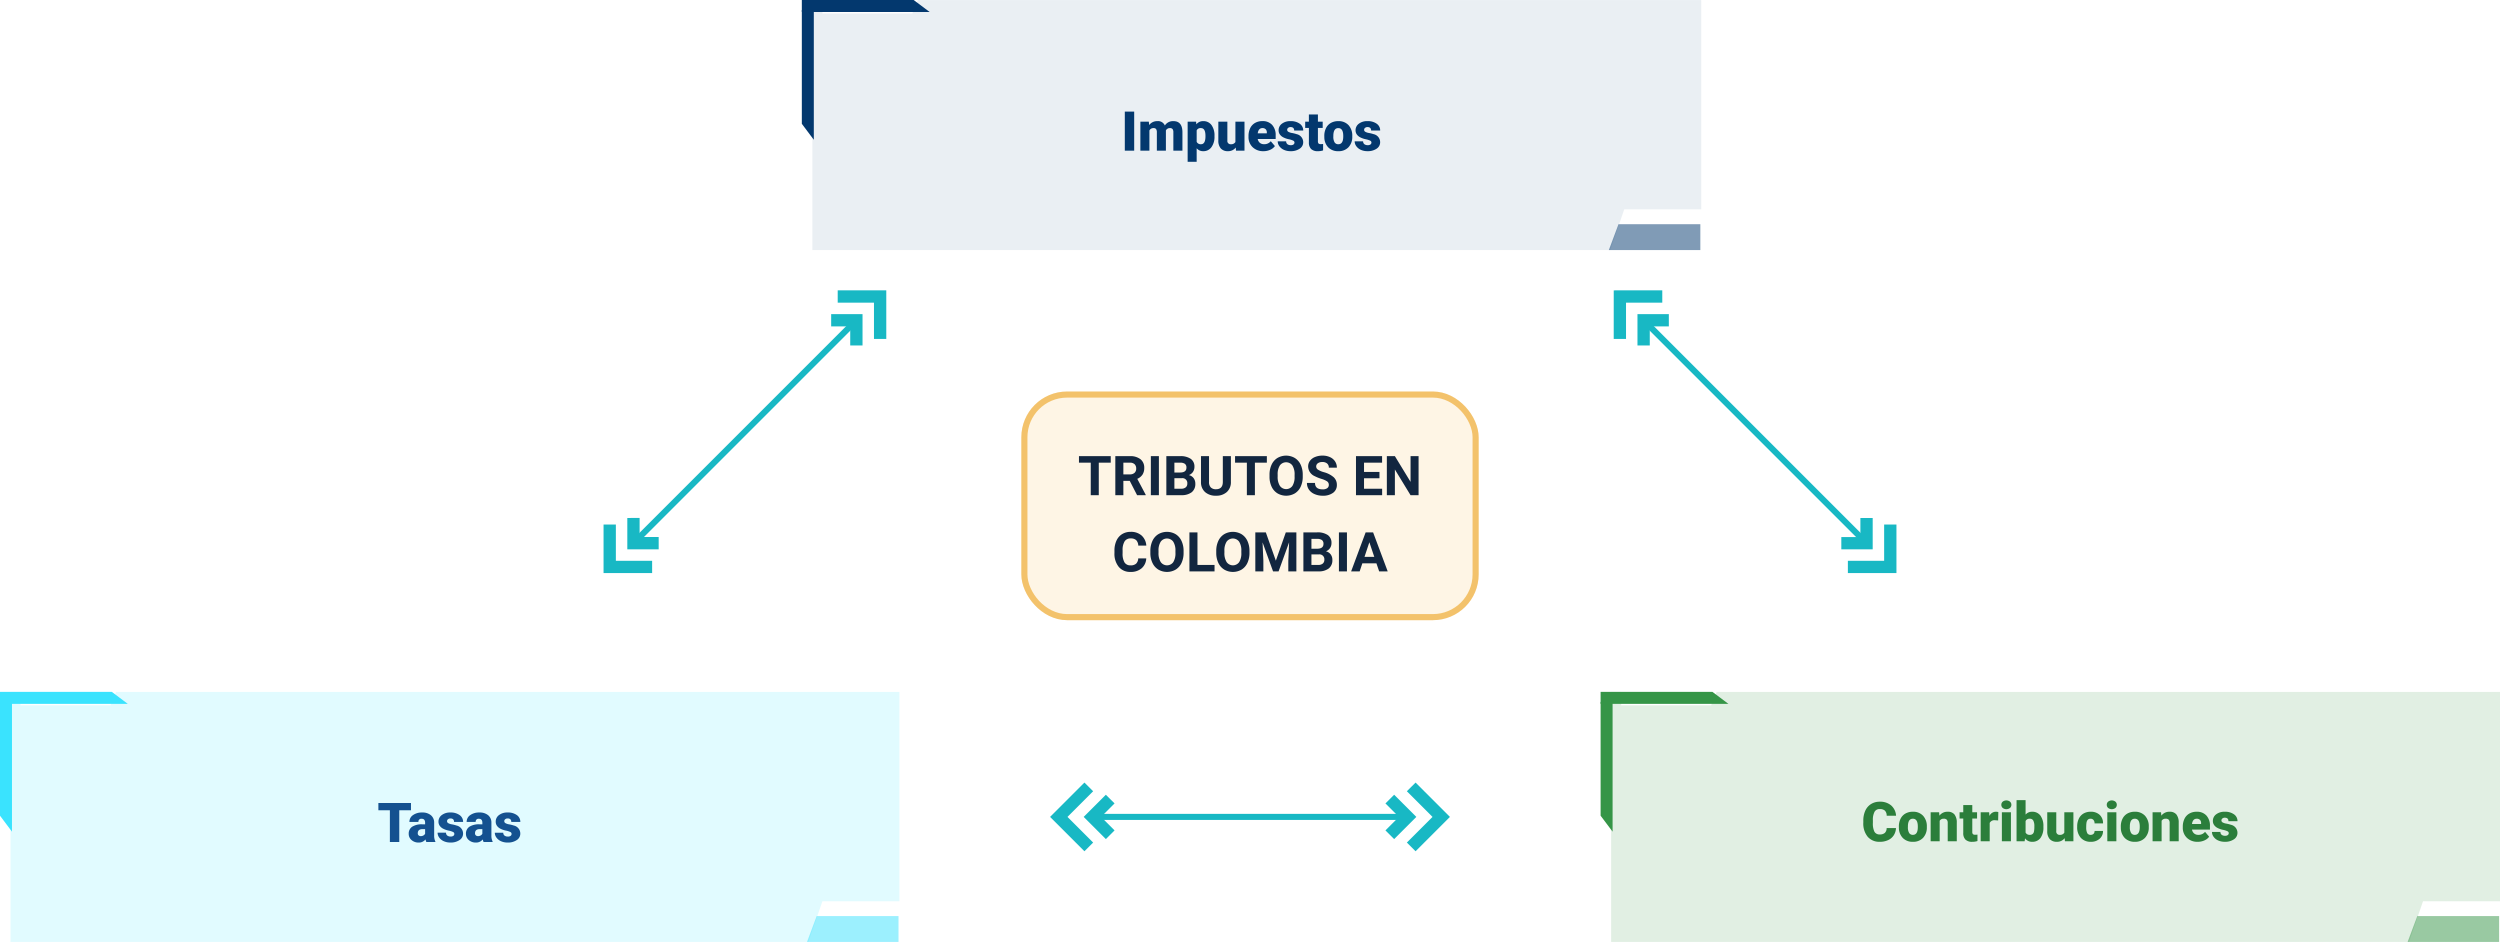 <svg xmlns="http://www.w3.org/2000/svg" width="820" height="308.952" viewBox="0 0 820 308.952">
  <g id="Grupo_877629" data-name="Grupo 877629" transform="translate(-390 -1437)">
    <g id="Grupo_872767" data-name="Grupo 872767" transform="translate(1314.707 -305.666) rotate(45)">
      <g id="Grupo_871598" data-name="Grupo 871598" transform="translate(1041.146 1590.455) rotate(180)">
        <path id="Trazado_213857" data-name="Trazado 213857" d="M15.039,0,12.184,2.854,20.6,11.266l-8.411,8.411,2.855,2.854L26.3,11.266Z" transform="translate(-5.158)" fill="#18b8c4"/>
        <path id="Trazado_213858" data-name="Trazado 213858" d="M0,9.774l4.421,4.421L0,18.615l2.854,2.854,7.276-7.275L2.854,6.92Z" transform="translate(0 -2.929)" fill="#18b8c4"/>
      </g>
      <g id="Grupo_872766" data-name="Grupo 872766" transform="translate(1130 1567.924)">
        <path id="Trazado_213857-2" data-name="Trazado 213857" d="M2.855,22.531,0,19.677l8.411-8.412L0,2.854,2.855,0,14.12,11.266Z" transform="translate(7.026 0)" fill="#18b8c4"/>
        <path id="Trazado_213858-2" data-name="Trazado 213858" d="M0,11.7,4.421,7.275,0,2.854,2.854,0,10.13,7.275,2.854,14.55Z" transform="translate(0 3.991)" fill="#18b8c4"/>
      </g>
      <path id="Trazado_217429" data-name="Trazado 217429" d="M-7416.84-5225h100.69" transform="translate(8451.732 6804.189)" fill="none" stroke="#18b8c4" stroke-width="2"/>
    </g>
    <g id="Grupo_872768" data-name="Grupo 872768" transform="translate(688.667 1540.204) rotate(135)">
      <g id="Grupo_871598-2" data-name="Grupo 871598" transform="translate(21.147 22.531) rotate(180)">
        <path id="Trazado_213857-3" data-name="Trazado 213857" d="M2.855,22.531,0,19.677l8.411-8.412L0,2.854,2.855,0,14.12,11.266Z" transform="translate(7.026 0)" fill="#18b8c4"/>
        <path id="Trazado_213858-3" data-name="Trazado 213858" d="M0,11.7,4.421,7.275,0,2.854,2.854,0,10.13,7.275,2.854,14.55Z" transform="translate(0 3.991)" fill="#18b8c4"/>
      </g>
      <g id="Grupo_872766-2" data-name="Grupo 872766" transform="translate(110 0)">
        <path id="Trazado_213857-4" data-name="Trazado 213857" d="M2.855,0,0,2.854l8.411,8.412L0,19.677l2.855,2.854L14.12,11.266Z" transform="translate(7.026)" fill="#18b8c4"/>
        <path id="Trazado_213858-4" data-name="Trazado 213858" d="M0,2.854,4.421,7.275,0,11.7,2.854,14.55,10.13,7.275,2.854,0Z" transform="translate(0 3.99)" fill="#18b8c4"/>
      </g>
      <path id="Trazado_217429-2" data-name="Trazado 217429" d="M0,0H100.69" transform="translate(14.892 11.266)" fill="none" stroke="#18b8c4" stroke-width="2"/>
    </g>
    <g id="Grupo_872769" data-name="Grupo 872769" transform="translate(865.574 1716.212) rotate(180)">
      <g id="Grupo_871598-3" data-name="Grupo 871598" transform="translate(21.147 22.531) rotate(180)">
        <path id="Trazado_213857-5" data-name="Trazado 213857" d="M2.855,22.531,0,19.677l8.411-8.412L0,2.854,2.855,0,14.12,11.266Z" transform="translate(7.026 0)" fill="#18b8c4"/>
        <path id="Trazado_213858-5" data-name="Trazado 213858" d="M0,11.7,4.421,7.275,0,2.854,2.854,0,10.13,7.275,2.854,14.55Z" transform="translate(0 3.991)" fill="#18b8c4"/>
      </g>
      <g id="Grupo_872766-3" data-name="Grupo 872766" transform="translate(110 0)">
        <path id="Trazado_213857-6" data-name="Trazado 213857" d="M2.855,0,0,2.854l8.411,8.412L0,19.677l2.855,2.854L14.12,11.266Z" transform="translate(7.026)" fill="#18b8c4"/>
        <path id="Trazado_213858-6" data-name="Trazado 213858" d="M0,2.854,4.421,7.275,0,11.7,2.854,14.55,10.13,7.275,2.854,0Z" transform="translate(0 3.99)" fill="#18b8c4"/>
      </g>
      <path id="Trazado_217429-3" data-name="Trazado 217429" d="M0,0H100.69" transform="translate(14.892 11.266)" fill="none" stroke="#18b8c4" stroke-width="2"/>
    </g>
    <g id="Grupo_872764" data-name="Grupo 872764" transform="translate(0 92.939)">
      <g id="Grupo_872760" data-name="Grupo 872760" transform="translate(915 1571)">
        <path id="Sustracción_4" data-name="Sustracción 4" d="M261.713,81.99H0V0H3.2c.027,2.571.1,4.374.1,4.39H32.787L34.61,0H291.543V68.648H266.292l-4.579,13.341Z" transform="translate(3.457 0.023)" fill="#e1efe3"/>
        <path id="Trazado_213850" data-name="Trazado 213850" d="M-.832,1.311H26.013V9.783H-4Z" transform="translate(268.7 72.23)" fill="#359547" opacity="0.5"/>
        <path id="Trazado_213855" data-name="Trazado 213855" d="M0,0,3.93,5.24V42.573H0Z" transform="translate(3.93 45.848) rotate(-180)" fill="#359547"/>
        <path id="Trazado_213856" data-name="Trazado 213856" d="M0,41.918l3.93-5.24V0H0Z" transform="translate(0 3.93) rotate(-90)" fill="#359547"/>
      </g>
      <path id="Trazado_263321" data-name="Trazado 263321" d="M19.879,14.667a4.673,4.673,0,0,1-.721,2.36,4.35,4.35,0,0,1-1.85,1.586,6.3,6.3,0,0,1-2.72.563,5.025,5.025,0,0,1-3.973-1.644,6.786,6.786,0,0,1-1.45-4.641v-.633A7.746,7.746,0,0,1,9.82,8.967a4.961,4.961,0,0,1,1.885-2.18,5.26,5.26,0,0,1,2.848-.769A5.516,5.516,0,0,1,18.3,7.245a4.844,4.844,0,0,1,1.608,3.379H16.83a2.292,2.292,0,0,0-.589-1.679,2.422,2.422,0,0,0-1.687-.51,1.843,1.843,0,0,0-1.687.861,5.536,5.536,0,0,0-.562,2.751v.905a6.126,6.126,0,0,0,.514,2.927,1.882,1.882,0,0,0,1.771.879,2.369,2.369,0,0,0,1.626-.5,2.126,2.126,0,0,0,.6-1.591Zm.949-.51a5.613,5.613,0,0,1,.554-2.536,3.96,3.96,0,0,1,1.591-1.709,4.791,4.791,0,0,1,2.435-.6,4.373,4.373,0,0,1,3.366,1.323,5.076,5.076,0,0,1,1.23,3.6v.105a4.925,4.925,0,0,1-1.235,3.529,4.384,4.384,0,0,1-3.344,1.305,4.434,4.434,0,0,1-3.261-1.217,4.761,4.761,0,0,1-1.327-3.3Zm2.962.185a3.538,3.538,0,0,0,.413,1.934,1.376,1.376,0,0,0,1.222.615q1.582,0,1.617-2.435v-.3q0-2.558-1.635-2.558-1.485,0-1.608,2.206ZM34.03,9.49l.1,1.116a3.225,3.225,0,0,1,2.716-1.292,2.713,2.713,0,0,1,2.219.888,4.226,4.226,0,0,1,.76,2.672V19H36.851V13a1.6,1.6,0,0,0-.29-1.059,1.342,1.342,0,0,0-1.055-.338,1.413,1.413,0,0,0-1.292.686V19H31.252V9.49ZM44.911,7.126V9.49h1.564v2.057H44.911V15.9a1.111,1.111,0,0,0,.193.747,1.037,1.037,0,0,0,.765.211,4.345,4.345,0,0,0,.738-.053v2.118a5.466,5.466,0,0,1-1.67.255,3.1,3.1,0,0,1-2.259-.721,2.954,2.954,0,0,1-.729-2.188v-4.72H40.736V9.49h1.213V7.126Zm8.481,5.045-.976-.07a1.752,1.752,0,0,0-1.793.879V19H47.662V9.49h2.777l.1,1.222a2.294,2.294,0,0,1,2.083-1.4,2.888,2.888,0,0,1,.826.105ZM57.584,19H54.614V9.49h2.971ZM54.438,7.038A1.322,1.322,0,0,1,54.9,6a1.943,1.943,0,0,1,2.373,0,1.322,1.322,0,0,1,.457,1.037,1.322,1.322,0,0,1-.457,1.037,1.943,1.943,0,0,1-2.373,0A1.322,1.322,0,0,1,54.438,7.038Zm13.8,7.286a5.8,5.8,0,0,1-.967,3.595,3.238,3.238,0,0,1-2.725,1.257,2.81,2.81,0,0,1-2.338-1.151L62.084,19H59.43V5.5h2.962v4.755a2.711,2.711,0,0,1,2.136-.94,3.239,3.239,0,0,1,2.742,1.274,5.826,5.826,0,0,1,.967,3.586Zm-2.971-.189a3.866,3.866,0,0,0-.365-1.952,1.229,1.229,0,0,0-1.121-.584,1.418,1.418,0,0,0-1.389.763v3.773a1.426,1.426,0,0,0,1.406.755,1.258,1.258,0,0,0,1.327-1.018A7.309,7.309,0,0,0,65.266,14.135Zm9.94,3.836a3.054,3.054,0,0,1-2.54,1.2,3,3,0,0,1-2.369-.91,3.826,3.826,0,0,1-.8-2.615V9.49h2.962v6.179a1.065,1.065,0,0,0,1.187,1.222,1.548,1.548,0,0,0,1.45-.729V9.49h2.979V19H75.294Zm8.508-1.081a1.317,1.317,0,0,0,.967-.338,1.241,1.241,0,0,0,.334-.945h2.777a3.288,3.288,0,0,1-1.121,2.566,4.168,4.168,0,0,1-2.887,1,4.22,4.22,0,0,1-3.27-1.3,5.125,5.125,0,0,1-1.2-3.6v-.123a5.792,5.792,0,0,1,.532-2.544,3.872,3.872,0,0,1,1.534-1.7,4.573,4.573,0,0,1,2.373-.593A4.116,4.116,0,0,1,86.7,10.343a3.647,3.647,0,0,1,1.09,2.786H85.015A1.626,1.626,0,0,0,84.655,12a1.244,1.244,0,0,0-.967-.4q-1.151,0-1.345,1.468a10.357,10.357,0,0,0-.062,1.283,4.068,4.068,0,0,0,.343,1.986A1.187,1.187,0,0,0,83.714,16.891ZM92.169,19H89.2V9.49h2.971ZM89.023,7.038A1.322,1.322,0,0,1,89.48,6a1.943,1.943,0,0,1,2.373,0,1.322,1.322,0,0,1,.457,1.037,1.322,1.322,0,0,1-.457,1.037,1.943,1.943,0,0,1-2.373,0A1.322,1.322,0,0,1,89.023,7.038Zm4.6,7.119a5.613,5.613,0,0,1,.554-2.536,3.96,3.96,0,0,1,1.591-1.709,4.791,4.791,0,0,1,2.435-.6,4.373,4.373,0,0,1,3.366,1.323,5.076,5.076,0,0,1,1.23,3.6v.105a4.925,4.925,0,0,1-1.235,3.529,4.384,4.384,0,0,1-3.344,1.305,4.434,4.434,0,0,1-3.261-1.217,4.761,4.761,0,0,1-1.327-3.3Zm2.962.185a3.538,3.538,0,0,0,.413,1.934,1.376,1.376,0,0,0,1.222.615q1.582,0,1.617-2.435v-.3q0-2.558-1.635-2.558-1.485,0-1.608,2.206ZM106.821,9.49l.1,1.116a3.225,3.225,0,0,1,2.716-1.292,2.713,2.713,0,0,1,2.219.888,4.226,4.226,0,0,1,.76,2.672V19h-2.971V13a1.6,1.6,0,0,0-.29-1.059A1.342,1.342,0,0,0,108.3,11.6a1.413,1.413,0,0,0-1.292.686V19h-2.962V9.49Zm12.032,9.686a4.889,4.889,0,0,1-3.542-1.305,4.507,4.507,0,0,1-1.354-3.4v-.246a5.84,5.84,0,0,1,.541-2.575,3.955,3.955,0,0,1,1.578-1.727,4.763,4.763,0,0,1,2.461-.611,4.117,4.117,0,0,1,3.164,1.244,4.887,4.887,0,0,1,1.16,3.467v1.151h-5.889a2.135,2.135,0,0,0,.694,1.257,2.066,2.066,0,0,0,1.389.457,2.662,2.662,0,0,0,2.2-.984l1.354,1.6a3.784,3.784,0,0,1-1.569,1.217A5.3,5.3,0,0,1,118.853,19.176Zm-.334-7.576q-1.3,0-1.547,1.723h2.988v-.229a1.467,1.467,0,0,0-.36-1.1A1.434,1.434,0,0,0,118.519,11.6Zm10.512,4.729a.684.684,0,0,0-.4-.606,6.016,6.016,0,0,0-1.5-.475A6.853,6.853,0,0,1,125.3,14.6a3.062,3.062,0,0,1-1.1-.971,2.319,2.319,0,0,1-.378-1.31,2.628,2.628,0,0,1,1.081-2.158,4.453,4.453,0,0,1,2.83-.848,4.934,4.934,0,0,1,3.023.853,2.666,2.666,0,0,1,1.143,2.241h-2.971q0-1.143-1.2-1.143a1.194,1.194,0,0,0-.782.259.8.8,0,0,0-.316.646.737.737,0,0,0,.387.642,3.654,3.654,0,0,0,1.235.4,10.671,10.671,0,0,1,1.49.378,2.706,2.706,0,0,1,2.145,2.646,2.491,2.491,0,0,1-1.156,2.118,5.068,5.068,0,0,1-2.993.817,5.172,5.172,0,0,1-2.18-.439,3.645,3.645,0,0,1-1.494-1.2,2.707,2.707,0,0,1-.536-1.591H126.3a1.145,1.145,0,0,0,.439.962,1.808,1.808,0,0,0,1.081.3,1.422,1.422,0,0,0,.91-.246A.787.787,0,0,0,129.031,16.328Z" transform="translate(992 1601)" fill="#2b7e3b"/>
    </g>
    <g id="Grupo_872763" data-name="Grupo 872763" transform="translate(-262 -280.584)">
      <g id="Grupo_872761" data-name="Grupo 872761" transform="translate(915 1717.584)">
        <g id="Grupo_871603" data-name="Grupo 871603" transform="translate(0)">
          <g id="Grupo_870556" data-name="Grupo 870556" transform="translate(0)">
            <g id="Grupo_870548" data-name="Grupo 870548" transform="translate(3.457 0.022)">
              <path id="Sustracción_4-2" data-name="Sustracción 4" d="M261.713,81.99H0V0H3.2c.027,2.571.1,4.374.1,4.39H32.787L34.61,0H291.543V68.648H266.292l-4.579,13.341Z" transform="translate(0 0)" fill="#eaeff3"/>
              <path id="Trazado_213850-2" data-name="Trazado 213850" d="M-.832,1.311H26.013V9.783H-4Z" transform="translate(265.243 72.207)" fill="#03386e" opacity="0.5"/>
            </g>
            <g id="Grupo_870549" data-name="Grupo 870549" transform="translate(41.918 45.848) rotate(-180)">
              <path id="Trazado_213855-2" data-name="Trazado 213855" d="M0,0,3.93,5.24V42.573H0Z" transform="translate(37.988 0)" fill="#03386e"/>
              <path id="Trazado_213856-2" data-name="Trazado 213856" d="M0,41.918l3.93-5.24V0H0Z" transform="translate(41.918 41.918) rotate(90)" fill="#03386e"/>
            </g>
          </g>
        </g>
      </g>
      <path id="Trazado_263319" data-name="Trazado 263319" d="M32.013,19H28.937V6.2h3.076ZM36.82,9.49l.1,1.116a3.27,3.27,0,0,1,2.716-1.292,2.407,2.407,0,0,1,2.435,1.433,3.165,3.165,0,0,1,2.795-1.433q2.892,0,2.971,3.5V19H44.862V13a1.813,1.813,0,0,0-.246-1.063,1.048,1.048,0,0,0-.9-.334,1.4,1.4,0,0,0-1.31.782l.009.123V19H39.448V13.015a1.906,1.906,0,0,0-.237-1.081,1.045,1.045,0,0,0-.905-.334,1.42,1.42,0,0,0-1.3.782V19H34.043V9.49Zm21.533,4.825a5.735,5.735,0,0,1-1,3.538,3.2,3.2,0,0,1-2.694,1.323,2.742,2.742,0,0,1-2.153-.958v4.438H49.547V9.49h2.769l.088.879a2.742,2.742,0,0,1,2.241-1.055,3.224,3.224,0,0,1,2.733,1.3,5.805,5.805,0,0,1,.976,3.564Zm-2.962-.185q0-2.531-1.477-2.531a1.394,1.394,0,0,0-1.406.756V16.1a1.439,1.439,0,0,0,1.424.791q1.415,0,1.459-2.443Zm9.932,3.841a3.054,3.054,0,0,1-2.54,1.2,3,3,0,0,1-2.369-.91,3.826,3.826,0,0,1-.8-2.615V9.49h2.962v6.179a1.065,1.065,0,0,0,1.187,1.222,1.548,1.548,0,0,0,1.45-.729V9.49h2.979V19H65.411Zm9.088,1.2a4.889,4.889,0,0,1-3.542-1.305,4.507,4.507,0,0,1-1.354-3.4v-.246a5.84,5.84,0,0,1,.541-2.575,3.955,3.955,0,0,1,1.578-1.727,4.763,4.763,0,0,1,2.461-.611,4.117,4.117,0,0,1,3.164,1.244,4.887,4.887,0,0,1,1.16,3.467v1.151H72.53a2.135,2.135,0,0,0,.694,1.257,2.066,2.066,0,0,0,1.389.457,2.662,2.662,0,0,0,2.2-.984l1.354,1.6A3.784,3.784,0,0,1,76.6,18.723,5.3,5.3,0,0,1,74.411,19.176ZM74.077,11.6q-1.3,0-1.547,1.723h2.988v-.229a1.467,1.467,0,0,0-.36-1.1A1.434,1.434,0,0,0,74.077,11.6Zm10.512,4.729a.684.684,0,0,0-.4-.606,6.016,6.016,0,0,0-1.5-.475,6.853,6.853,0,0,1-1.828-.646,3.062,3.062,0,0,1-1.1-.971,2.319,2.319,0,0,1-.378-1.31,2.628,2.628,0,0,1,1.081-2.158,4.453,4.453,0,0,1,2.83-.848,4.934,4.934,0,0,1,3.023.853,2.666,2.666,0,0,1,1.143,2.241H84.492q0-1.143-1.2-1.143a1.194,1.194,0,0,0-.782.259.8.8,0,0,0-.316.646.737.737,0,0,0,.387.642,3.654,3.654,0,0,0,1.235.4,10.671,10.671,0,0,1,1.49.378,2.706,2.706,0,0,1,2.145,2.646,2.491,2.491,0,0,1-1.156,2.118,5.068,5.068,0,0,1-2.993.817,5.172,5.172,0,0,1-2.18-.439,3.645,3.645,0,0,1-1.494-1.2,2.707,2.707,0,0,1-.536-1.591h2.769a1.145,1.145,0,0,0,.439.962,1.808,1.808,0,0,0,1.081.3,1.422,1.422,0,0,0,.91-.246A.787.787,0,0,0,84.589,16.328Zm7.69-9.2V9.49h1.564v2.057H92.279V15.9a1.111,1.111,0,0,0,.193.747,1.037,1.037,0,0,0,.765.211,4.345,4.345,0,0,0,.738-.053v2.118a5.466,5.466,0,0,1-1.67.255,3.1,3.1,0,0,1-2.259-.721,2.954,2.954,0,0,1-.729-2.188v-4.72H88.1V9.49h1.213V7.126Zm2.092,7.031a5.613,5.613,0,0,1,.554-2.536,3.96,3.96,0,0,1,1.591-1.709,4.791,4.791,0,0,1,2.435-.6,4.373,4.373,0,0,1,3.366,1.323,5.076,5.076,0,0,1,1.23,3.6v.105a4.925,4.925,0,0,1-1.235,3.529,4.384,4.384,0,0,1-3.344,1.305,4.434,4.434,0,0,1-3.261-1.217,4.761,4.761,0,0,1-1.327-3.3Zm2.962.185a3.538,3.538,0,0,0,.413,1.934,1.376,1.376,0,0,0,1.222.615q1.582,0,1.617-2.435v-.3q0-2.558-1.635-2.558-1.485,0-1.608,2.206Zm12.5,1.986a.684.684,0,0,0-.4-.606,6.016,6.016,0,0,0-1.5-.475A6.853,6.853,0,0,1,106.1,14.6a3.062,3.062,0,0,1-1.1-.971,2.319,2.319,0,0,1-.378-1.31,2.628,2.628,0,0,1,1.081-2.158,4.453,4.453,0,0,1,2.83-.848,4.934,4.934,0,0,1,3.023.853,2.666,2.666,0,0,1,1.143,2.241h-2.971q0-1.143-1.2-1.143a1.194,1.194,0,0,0-.782.259.8.8,0,0,0-.316.646.737.737,0,0,0,.387.642,3.654,3.654,0,0,0,1.235.4,10.671,10.671,0,0,1,1.49.378,2.706,2.706,0,0,1,2.145,2.646,2.491,2.491,0,0,1-1.156,2.118,5.068,5.068,0,0,1-2.993.817,5.172,5.172,0,0,1-2.18-.439,3.645,3.645,0,0,1-1.494-1.2,2.707,2.707,0,0,1-.536-1.591H107.1a1.145,1.145,0,0,0,.439.962,1.808,1.808,0,0,0,1.081.3,1.422,1.422,0,0,0,.91-.246A.787.787,0,0,0,109.831,16.328Z" transform="translate(992 1748)" fill="#03386e"/>
    </g>
    <g id="Grupo_872765" data-name="Grupo 872765" transform="translate(-525 -158.818)">
      <g id="Grupo_877628" data-name="Grupo 877628">
        <g id="Grupo_872762" data-name="Grupo 872762" transform="translate(915 1822.758)">
          <g id="Grupo_870556-2" data-name="Grupo 870556" transform="translate(0)">
            <g id="Grupo_870548-2" data-name="Grupo 870548" transform="translate(3.457 0.022)">
              <path id="Sustracción_4-3" data-name="Sustracción 4" d="M261.713,81.99H0V0H3.2c.027,2.571.1,4.374.1,4.39H32.787L34.61,0H291.543V68.648H266.292l-4.579,13.341Z" transform="translate(0 0)" fill="#e1fbff"/>
              <path id="Trazado_213850-3" data-name="Trazado 213850" d="M-.832,1.311H26.013V9.783H-4Z" transform="translate(265.244 72.207)" fill="#3ae3fe" opacity="0.5"/>
            </g>
            <g id="Grupo_870549-2" data-name="Grupo 870549" transform="translate(41.918 45.848) rotate(-180)">
              <path id="Trazado_213855-3" data-name="Trazado 213855" d="M0,0,3.93,5.24V42.573H0Z" transform="translate(37.988 0)" fill="#3ae3fe"/>
              <path id="Trazado_213856-3" data-name="Trazado 213856" d="M0,41.918l3.93-5.24V0H0Z" transform="translate(41.918 41.918) rotate(90)" fill="#3ae3fe"/>
            </g>
          </g>
        </g>
        <path id="Trazado_263322" data-name="Trazado 263322" d="M57.8,8.585H53.963V19H50.878V8.585H47.108V6.2H57.8ZM62.849,19a3.344,3.344,0,0,1-.281-.853,2.754,2.754,0,0,1-2.285,1.028A3.374,3.374,0,0,1,58,18.363a2.588,2.588,0,0,1-.94-2.043A2.66,2.66,0,0,1,58.2,13.981a5.821,5.821,0,0,1,3.322-.791h.914v-.5q0-1.316-1.134-1.316a.927.927,0,0,0-1.055,1.042H57.286a2.655,2.655,0,0,1,1.173-2.239,4.931,4.931,0,0,1,2.993-.86,4.323,4.323,0,0,1,2.874.888,3.086,3.086,0,0,1,1.081,2.435v4.21a4.311,4.311,0,0,0,.4,2V19Zm-1.854-1.934a1.652,1.652,0,0,0,.918-.237,1.487,1.487,0,0,0,.523-.536V14.772h-.861q-1.547,0-1.547,1.389a.848.848,0,0,0,.272.655A.986.986,0,0,0,60.995,17.066Zm11.03-.738a.684.684,0,0,0-.4-.606,6.016,6.016,0,0,0-1.5-.475A6.853,6.853,0,0,1,68.3,14.6a3.062,3.062,0,0,1-1.1-.971,2.319,2.319,0,0,1-.378-1.31A2.628,2.628,0,0,1,67.9,10.163a4.453,4.453,0,0,1,2.83-.848,4.934,4.934,0,0,1,3.023.853A2.666,2.666,0,0,1,74.9,12.408H71.928q0-1.143-1.2-1.143a1.194,1.194,0,0,0-.782.259.8.8,0,0,0-.316.646.737.737,0,0,0,.387.642,3.654,3.654,0,0,0,1.235.4,10.671,10.671,0,0,1,1.49.378,2.706,2.706,0,0,1,2.145,2.646,2.491,2.491,0,0,1-1.156,2.118,5.068,5.068,0,0,1-2.993.817,5.172,5.172,0,0,1-2.18-.439,3.645,3.645,0,0,1-1.494-1.2,2.707,2.707,0,0,1-.536-1.591h2.769a1.145,1.145,0,0,0,.439.962,1.808,1.808,0,0,0,1.081.3,1.422,1.422,0,0,0,.91-.246A.787.787,0,0,0,72.025,16.328ZM81.623,19a3.344,3.344,0,0,1-.281-.853,2.754,2.754,0,0,1-2.285,1.028,3.374,3.374,0,0,1-2.285-.813,2.588,2.588,0,0,1-.94-2.043,2.66,2.66,0,0,1,1.143-2.338A5.821,5.821,0,0,1,80.3,13.19h.914v-.5q0-1.316-1.134-1.316a.927.927,0,0,0-1.055,1.042H76.059a2.655,2.655,0,0,1,1.173-2.239,4.931,4.931,0,0,1,2.993-.86A4.323,4.323,0,0,1,83.1,10.2a3.086,3.086,0,0,1,1.081,2.435v4.21a4.311,4.311,0,0,0,.4,2V19Zm-1.854-1.934a1.652,1.652,0,0,0,.918-.237,1.487,1.487,0,0,0,.523-.536V14.772h-.861q-1.547,0-1.547,1.389a.848.848,0,0,0,.272.655A.986.986,0,0,0,79.768,17.066Zm11.03-.738a.684.684,0,0,0-.4-.606,6.016,6.016,0,0,0-1.5-.475,6.853,6.853,0,0,1-1.828-.646,3.062,3.062,0,0,1-1.1-.971,2.319,2.319,0,0,1-.378-1.31,2.628,2.628,0,0,1,1.081-2.158,4.453,4.453,0,0,1,2.83-.848,4.934,4.934,0,0,1,3.023.853,2.666,2.666,0,0,1,1.143,2.241H90.7q0-1.143-1.2-1.143a1.194,1.194,0,0,0-.782.259.8.8,0,0,0-.316.646.737.737,0,0,0,.387.642,3.654,3.654,0,0,0,1.235.4,10.671,10.671,0,0,1,1.49.378,2.706,2.706,0,0,1,2.145,2.646A2.491,2.491,0,0,1,92.5,18.358a5.068,5.068,0,0,1-2.993.817,5.172,5.172,0,0,1-2.18-.439,3.645,3.645,0,0,1-1.494-1.2A2.707,2.707,0,0,1,85.3,15.95h2.769a1.145,1.145,0,0,0,.439.962,1.808,1.808,0,0,0,1.081.3,1.422,1.422,0,0,0,.91-.246A.787.787,0,0,0,90.8,16.328Z" transform="translate(992 1853)" fill="#145190"/>
      </g>
    </g>
    <g id="Rectángulo_291275" data-name="Rectángulo 291275" transform="translate(725 1565.416)" fill="#fef5e5" stroke="#f3c26b" stroke-width="2">
      <rect width="150" height="75" rx="15" stroke="none"/>
      <rect x="1" y="1" width="148" height="73" rx="14" fill="none"/>
    </g>
    <path id="Trazado_263320" data-name="Trazado 263320" d="M20.323,8.339H16.4V19H13.767V8.339H9.9V6.2H20.323Zm6.24,5.977h-2.1V19H21.826V6.2h4.755a5.375,5.375,0,0,1,3.5,1.011,3.488,3.488,0,0,1,1.23,2.856,3.937,3.937,0,0,1-.567,2.184,3.866,3.866,0,0,1-1.718,1.393l2.769,5.229V19h-2.83Zm-2.1-2.136H26.59a2.178,2.178,0,0,0,1.538-.505,1.806,1.806,0,0,0,.545-1.393,1.933,1.933,0,0,0-.514-1.424,2.137,2.137,0,0,0-1.578-.519H24.463ZM36.117,19H33.48V6.2h2.637Zm2.443,0V6.2h4.482a5.886,5.886,0,0,1,3.533.892,3.05,3.05,0,0,1,1.2,2.615,2.891,2.891,0,0,1-.483,1.657,2.792,2.792,0,0,1-1.345,1.05,2.7,2.7,0,0,1,1.551.993,2.936,2.936,0,0,1,.567,1.828,3.377,3.377,0,0,1-1.178,2.795A5.3,5.3,0,0,1,43.535,19ZM41.2,13.428v3.454h2.259a2.18,2.18,0,0,0,1.455-.444,1.522,1.522,0,0,0,.523-1.226,1.607,1.607,0,0,0-1.819-1.784Zm0-1.863h1.951q2-.035,2-1.591a1.47,1.47,0,0,0-.505-1.252,2.658,2.658,0,0,0-1.6-.382H41.2ZM59.733,6.2v8.429a4.315,4.315,0,0,1-1.314,3.322,5.066,5.066,0,0,1-3.59,1.222,5.123,5.123,0,0,1-3.56-1.187,4.242,4.242,0,0,1-1.345-3.261V6.2h2.637v8.446a2.438,2.438,0,0,0,.6,1.833,2.311,2.311,0,0,0,1.666.576q2.224,0,2.259-2.338V6.2ZM71.528,8.339h-3.92V19H64.972V8.339H61.1V6.2H71.528ZM83.3,12.892a7.725,7.725,0,0,1-.668,3.313,5.03,5.03,0,0,1-1.912,2.2,5.649,5.649,0,0,1-5.691.009,5.08,5.08,0,0,1-1.934-2.184,7.5,7.5,0,0,1-.694-3.265v-.633A7.685,7.685,0,0,1,73.08,9,5.072,5.072,0,0,1,75,6.8a5.64,5.64,0,0,1,5.687,0A5.072,5.072,0,0,1,82.616,9,7.663,7.663,0,0,1,83.3,12.32Zm-2.672-.58A5.385,5.385,0,0,0,79.9,9.253a2.546,2.546,0,0,0-4.1-.013,5.324,5.324,0,0,0-.729,3.028v.624a5.453,5.453,0,0,0,.721,3.041,2.524,2.524,0,0,0,4.113.04,5.421,5.421,0,0,0,.721-3.037Zm11.224,3.331a1.353,1.353,0,0,0-.527-1.147,6.917,6.917,0,0,0-1.9-.844,13.458,13.458,0,0,1-2.171-.875A3.547,3.547,0,0,1,85.072,9.6a3.09,3.09,0,0,1,.584-1.85,3.812,3.812,0,0,1,1.679-1.27,6.318,6.318,0,0,1,2.457-.457,5.751,5.751,0,0,1,2.443.5,3.891,3.891,0,0,1,1.666,1.4,3.668,3.668,0,0,1,.593,2.057H91.857A1.726,1.726,0,0,0,91.3,8.616a2.276,2.276,0,0,0-1.556-.488,2.432,2.432,0,0,0-1.5.409,1.289,1.289,0,0,0-.536,1.077,1.235,1.235,0,0,0,.628,1.046,7.1,7.1,0,0,0,1.85.791,7.994,7.994,0,0,1,3.278,1.679,3.343,3.343,0,0,1,1.028,2.5,3.08,3.08,0,0,1-1.257,2.606,5.5,5.5,0,0,1-3.384.945,6.534,6.534,0,0,1-2.689-.541,4.256,4.256,0,0,1-1.85-1.481,3.793,3.793,0,0,1-.637-2.18h2.646q0,2.118,2.531,2.118a2.462,2.462,0,0,0,1.468-.382A1.244,1.244,0,0,0,91.849,15.643Zm16.611-2.188H103.4v3.428h5.941V19h-8.578V6.2h8.561V8.339H103.4v3.05h5.063ZM121.292,19h-2.637l-5.133-8.42V19h-2.637V6.2h2.637l5.142,8.438V6.2h2.628ZM31.973,39.737a4.528,4.528,0,0,1-1.525,3.252,5.355,5.355,0,0,1-3.625,1.187,4.816,4.816,0,0,1-3.872-1.657,6.793,6.793,0,0,1-1.411-4.548v-.782a7.671,7.671,0,0,1,.65-3.252,4.874,4.874,0,0,1,1.859-2.158,5.207,5.207,0,0,1,2.808-.751,5.217,5.217,0,0,1,3.568,1.187,4.866,4.866,0,0,1,1.564,3.331H29.354a2.673,2.673,0,0,0-.69-1.8,2.555,2.555,0,0,0-1.806-.558,2.24,2.24,0,0,0-1.973.945,5.3,5.3,0,0,0-.672,2.931v.967a5.667,5.667,0,0,0,.628,3.032,2.2,2.2,0,0,0,1.982.958,2.6,2.6,0,0,0,1.824-.558,2.521,2.521,0,0,0,.69-1.727Zm12.243-1.846a7.725,7.725,0,0,1-.668,3.313,5.03,5.03,0,0,1-1.912,2.2,5.649,5.649,0,0,1-5.691.009,5.08,5.08,0,0,1-1.934-2.184,7.5,7.5,0,0,1-.694-3.265v-.633A7.685,7.685,0,0,1,34,34,5.072,5.072,0,0,1,35.924,31.8a5.64,5.64,0,0,1,5.687,0A5.072,5.072,0,0,1,43.535,34a7.663,7.663,0,0,1,.681,3.318Zm-2.672-.58a5.385,5.385,0,0,0-.721-3.059,2.546,2.546,0,0,0-4.1-.013,5.324,5.324,0,0,0-.729,3.028v.624a5.453,5.453,0,0,0,.721,3.041,2.524,2.524,0,0,0,4.113.04,5.421,5.421,0,0,0,.721-3.037Zm7.225,4.57h5.6V44H46.132V31.2h2.637Zm17.06-3.99a7.725,7.725,0,0,1-.668,3.313,5.03,5.03,0,0,1-1.912,2.2,5.649,5.649,0,0,1-5.691.009,5.08,5.08,0,0,1-1.934-2.184,7.5,7.5,0,0,1-.694-3.265v-.633A7.685,7.685,0,0,1,55.611,34,5.072,5.072,0,0,1,57.536,31.8a5.64,5.64,0,0,1,5.687,0A5.072,5.072,0,0,1,65.147,34a7.663,7.663,0,0,1,.681,3.318Zm-2.672-.58a5.385,5.385,0,0,0-.721-3.059,2.546,2.546,0,0,0-4.1-.013,5.324,5.324,0,0,0-.729,3.028v.624a5.453,5.453,0,0,0,.721,3.041,2.524,2.524,0,0,0,4.113.04,5.421,5.421,0,0,0,.721-3.037ZM71.19,31.2l3.287,9.281,3.27-9.281h3.463V44H78.564V40.5l.264-6.038L75.374,44H73.563l-3.445-9.527.264,6.029V44H67.745V31.2ZM83.512,44V31.2h4.482a5.886,5.886,0,0,1,3.533.892,3.05,3.05,0,0,1,1.2,2.615,2.891,2.891,0,0,1-.483,1.657,2.792,2.792,0,0,1-1.345,1.05,2.7,2.7,0,0,1,1.551.993,2.936,2.936,0,0,1,.567,1.828,3.377,3.377,0,0,1-1.178,2.795A5.3,5.3,0,0,1,88.487,44Zm2.637-5.572v3.454h2.259a2.18,2.18,0,0,0,1.455-.444,1.522,1.522,0,0,0,.523-1.226,1.607,1.607,0,0,0-1.819-1.784Zm0-1.863H88.1q2-.035,2-1.591a1.47,1.47,0,0,0-.505-1.252,2.658,2.658,0,0,0-1.6-.382H86.149ZM97.8,44H95.167V31.2H97.8Zm9.668-2.637h-4.623L101.969,44h-2.8l4.764-12.8h2.443l4.79,12.8h-2.8Zm-3.911-2.136h3.2l-1.608-4.79Z" transform="translate(734 1580.416)" fill="#12263f"/>
  </g>
</svg>
